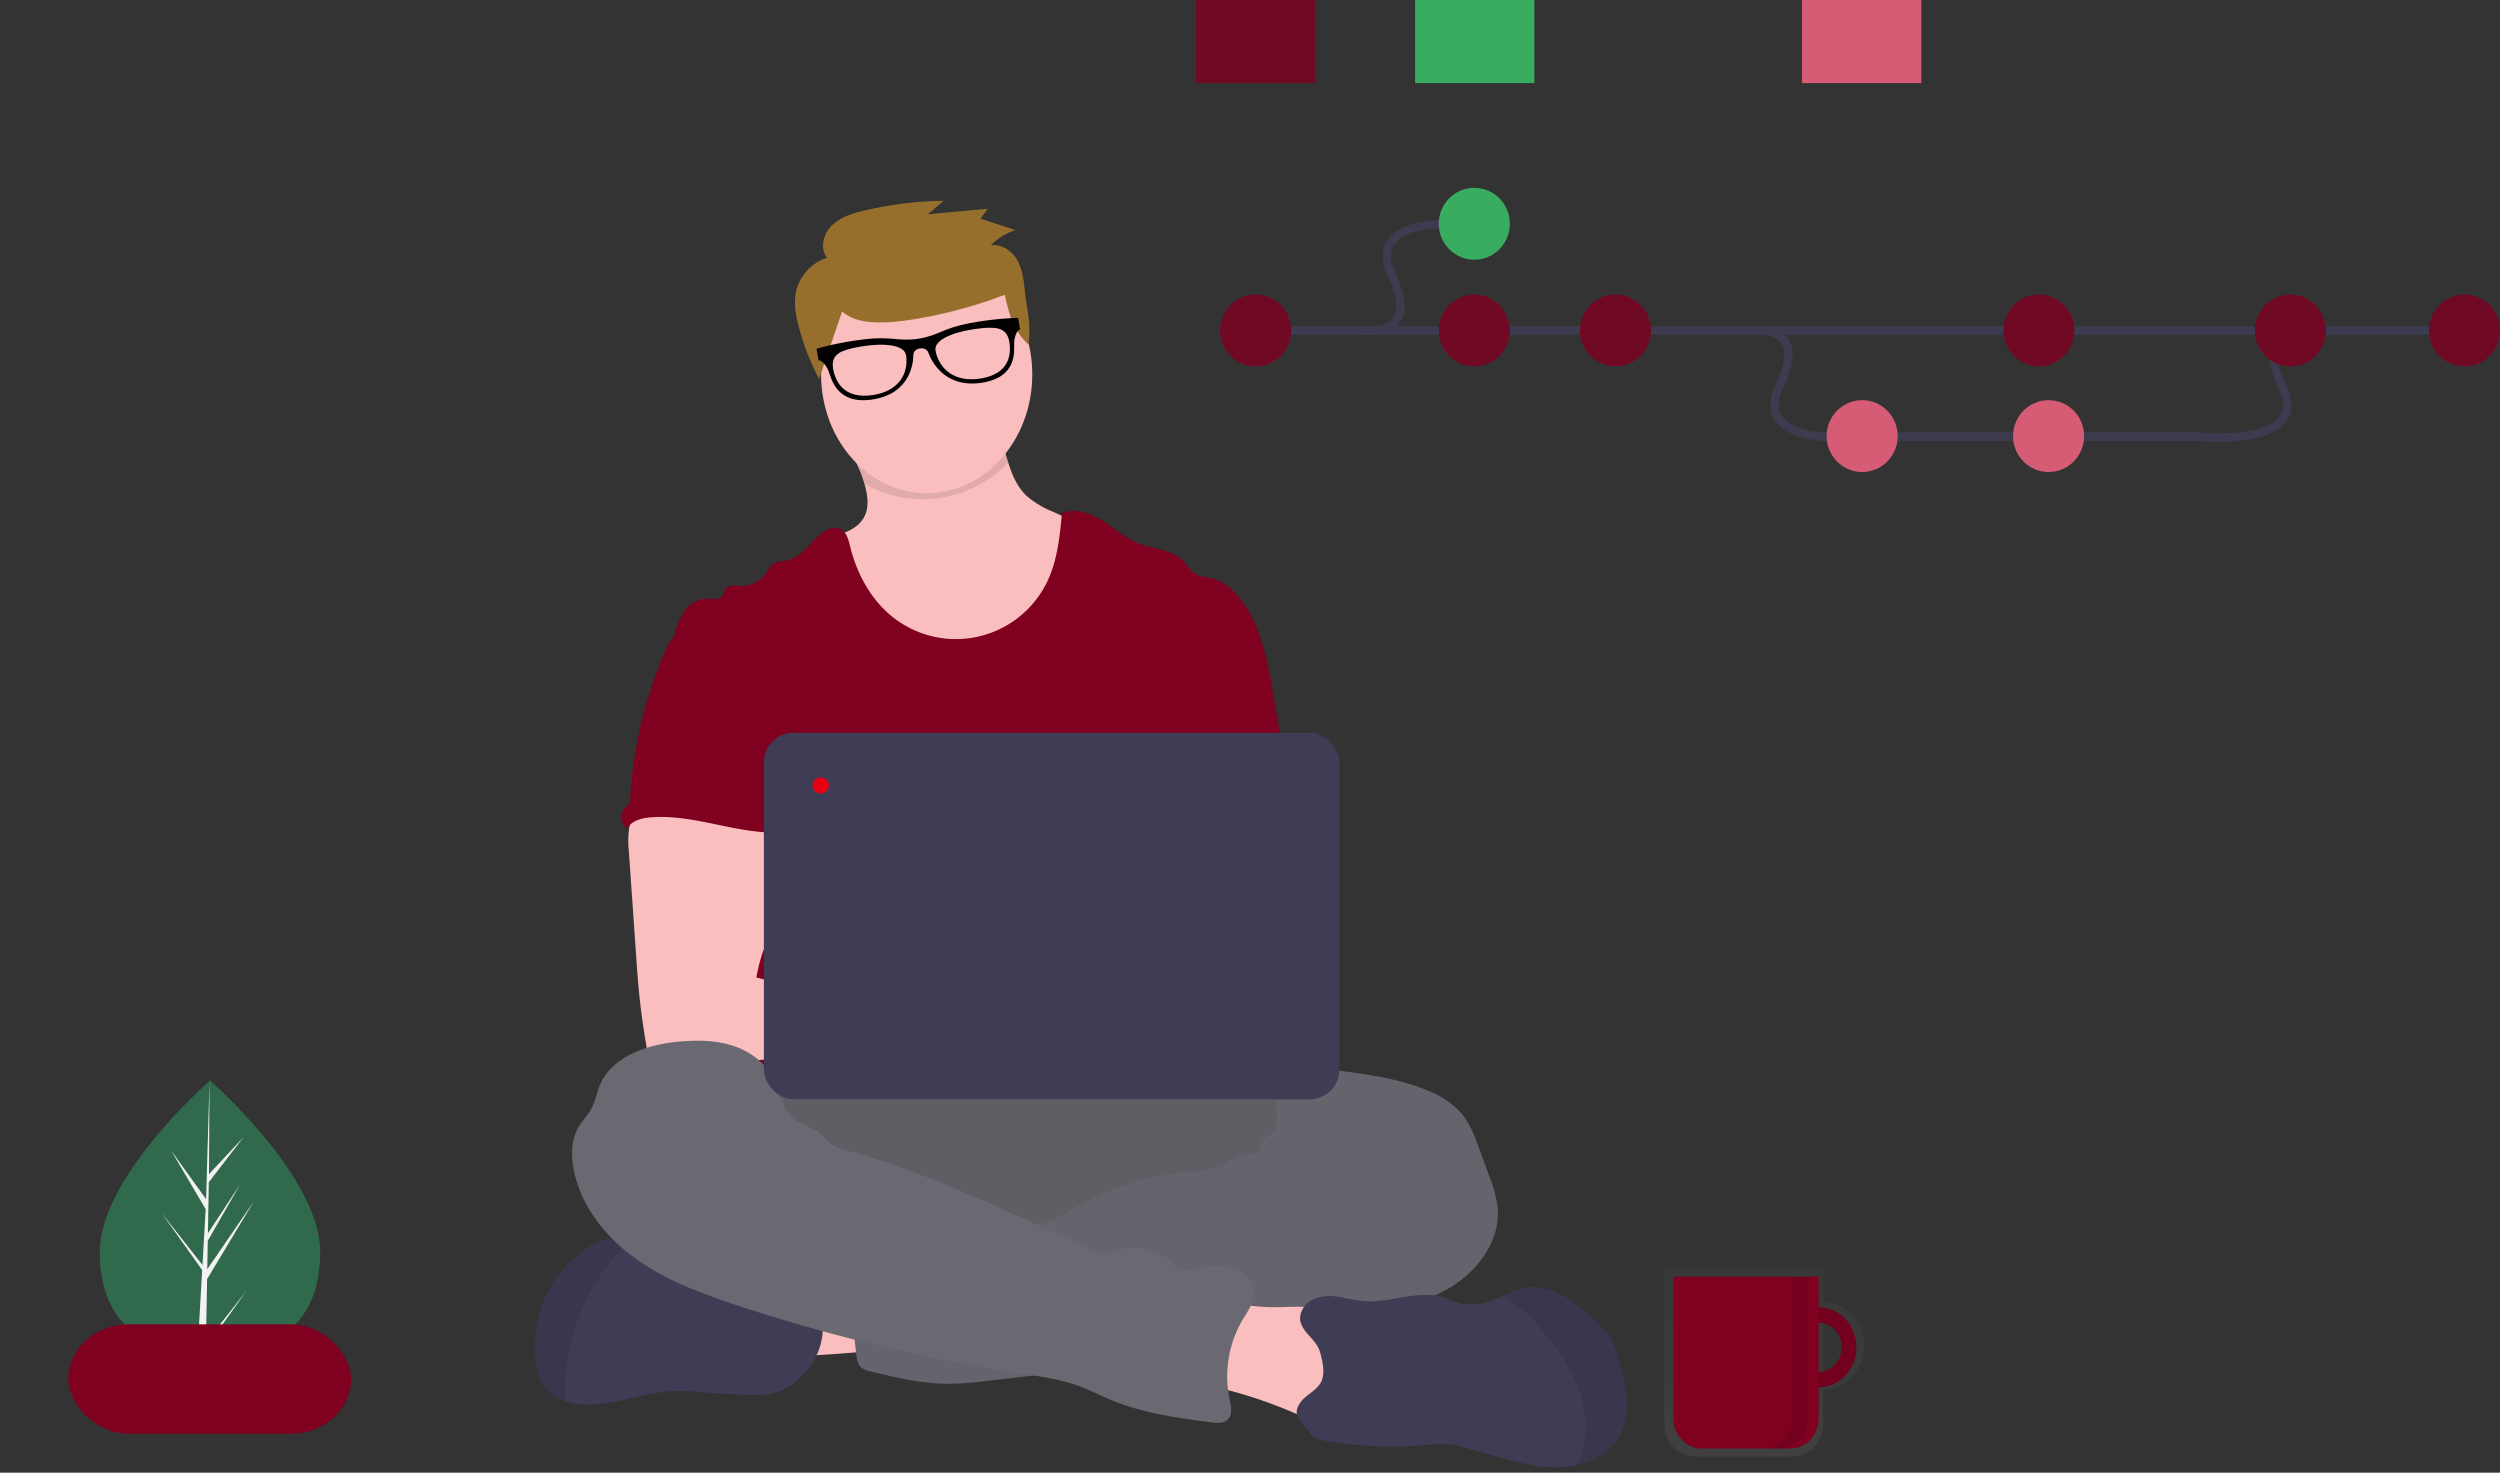 <?xml version="1.0" encoding="UTF-8" standalone="no"?>
<svg
   xmlns:dc="http://purl.org/dc/elements/1.1/"
   xmlns:cc="http://creativecommons.org/ns#"
   xmlns:rdf="http://www.w3.org/1999/02/22-rdf-syntax-ns#"
   xmlns:svg="http://www.w3.org/2000/svg"
   xmlns="http://www.w3.org/2000/svg"
   xmlns:sodipodi="http://sodipodi.sourceforge.net/DTD/sodipodi-0.dtd"
   xmlns:inkscape="http://www.inkscape.org/namespaces/inkscape"
   viewBox="0 0 674.38 397.257"
   version="1.1"
   id="svg109"
   sodipodi:docname="dev.svg"
   inkscape:version="1.0.2 (394de47547, 2021-03-26)">
  <rect x="0" y="0" width="674.38" height="397.257" fill="#333333" stroke="none"/>
  <sodipodi:namedview
     pagecolor="f4fec1"
     bordercolor="#666666"
     borderopacity="1"
     objecttolerance="10"
     gridtolerance="10"
     guidetolerance="10"
     inkscape:pageopacity="0"
     inkscape:pageshadow="2"
     inkscape:window-width="1920"
     inkscape:window-height="1016"
     id="namedview111"
     showgrid="false"
     inkscape:zoom="3.9028442"
     inkscape:cx="231.07894"
     inkscape:cy="94.202231"
     inkscape:window-x="2560"
     inkscape:window-y="27"
     inkscape:window-maximized="1"
     inkscape:current-layer="g107"
     inkscape:document-rotation="0" />
  <defs
     id="defs11">
    <style
       id="style2">.a{fill:url(#a);}.b{fill:#fbbebe;}.c{fill:#6a6870;}.d,.i{opacity:0.1;}.e{fill:#800020;}.f{opacity:0.05;}.g{fill:#3f3d56;}.h{fill:#fff;}.j{opacity:0.8;}.k{fill:none;stroke:#3f3d56;stroke-miterlimit:10;stroke-width:3px;}.l{fill:#3acc6c;}.m{fill:#ff6584;}</style>
    <linearGradient
       id="a"
       x1="282.002"
       y1="582.919"
       x2="282.002"
       gradientUnits="userSpaceOnUse"
       gradientTransform="matrix(0.91,0,0,1.099,34.688,-159.927)"
       y2="259.174">
      <stop
         offset="0"
         stop-color="gray"
         stop-opacity="0.251"
         id="stop4" />
      <stop
         offset="0.54"
         stop-color="gray"
         stop-opacity="0.122"
         id="stop6" />
      <stop
         offset="1"
         stop-color="gray"
         stop-opacity="0.102"
         id="stop8" />
    </linearGradient>
    <linearGradient
       id="fbde297d-ab9b-4106-ad77-f89466c8290f"
       x1="963.632"
       y1="410.815"
       x2="963.632"
       y2="349.802"
       gradientUnits="userSpaceOnUse">
      <stop
         offset="0"
         stop-color="gray"
         stop-opacity="0.25"
         id="stop2" />
      <stop
         offset="0.535"
         stop-color="gray"
         stop-opacity="0.12"
         id="stop4-3" />
      <stop
         offset="1"
         stop-color="gray"
         stop-opacity="0.1"
         id="stop6-6" />
    </linearGradient>
  </defs>
  <g
     transform="translate(-0.003 -85.389)"
     id="g107">
    <g
       class="j"
       transform="matrix(0.755,0,0,0.763,322.588,85.389)"
       id="g97">
      <line
         class="k"
         x2="435.136"
         transform="translate(21.344,116.835)"
         id="line63"
         x1="0"
         y1="0"
         y2="0" />
      <path
         class="k"
         d="m 466.46,377.307 c 0,0 20.808,2.889 10.032,-19.437 -10.776,-22.326 29.238,-18.1 29.238,-18.1"
         transform="translate(-406.459,-260.479)"
         id="path65" />
      <path
         class="k"
         d="m 665.53,393.777 c 0,0 20.808,-2.882 10.031,19.443 -10.777,22.325 29.238,18.1 29.238,18.1"
         transform="translate(-466.946,-276.949)"
         id="path67" />
      <path
         class="k"
         d="m 935.02,393.777 c 0,0 -20.815,-2.882 -10.031,19.443 10.784,22.325 -29.238,18.1 -29.238,18.1"
         transform="translate(-536.898,-276.949)"
         id="path69" />
      <line
         class="k"
         x1="114.816"
         transform="translate(244.036,154.364)"
         id="line71"
         y1="0"
         x2="0"
         y2="0" />
      <circle
         class="e"
         cx="12.705"
         cy="12.705"
         r="12.705"
         id="circle73"
         transform="translate(8.639,104.13)" />
      <circle
         class="l"
         cx="12.705"
         cy="12.705"
         r="12.705"
         transform="translate(86.782,66.406)"
         id="circle75" />
      <circle
         class="e"
         cx="12.705"
         cy="12.705"
         r="12.705"
         transform="translate(86.782,104.13)"
         id="circle77" />
      <circle
         class="e"
         cx="12.705"
         cy="12.705"
         r="12.705"
         transform="translate(137.211,104.13)"
         id="circle79" />
      <circle
         class="m"
         cx="12.705"
         cy="12.705"
         r="12.705"
         transform="translate(225.358,141.472)"
         id="circle81" />
      <circle
         class="m"
         cx="12.705"
         cy="12.705"
         r="12.705"
         transform="translate(291.966,141.472)"
         id="circle83" />
      <circle
         class="e"
         cx="12.705"
         cy="12.705"
         r="12.705"
         transform="translate(288.492,104.13)"
         id="circle85" />
      <circle
         class="e"
         cx="12.705"
         cy="12.705"
         r="12.705"
         transform="translate(440.559,104.13)"
         id="circle87" />
      <circle
         class="e"
         cx="12.705"
         cy="12.705"
         r="12.705"
         transform="translate(378.351,104.13)"
         id="circle89" />
      <rect
         class="e"
         width="42.625"
         height="29.378"
         id="rect91"
         x="0"
         y="0" />
      <rect
         class="l"
         width="42.625"
         height="29.378"
         transform="translate(78.331)"
         id="rect93"
         x="0"
         y="0" />
      <rect
         class="m"
         width="42.625"
         height="29.378"
         transform="translate(216.572)"
         id="rect95"
         x="0"
         y="0" />
    </g>
    <path
       class="b"
       d="m 211.246,450.753 c -1.469,-3.342 -2.861,-7.184 -1.392,-10.526 a 8.945,8.945 0 0 1 4.629,-4.351 22.276,22.276 0 0 1 6.265,-1.545 87.438,87.438 0 0 1 20.368,-0.278 c 0.494,3.912 -0.55,7.88 -1.448,11.661 -0.814,3.481 -1.281,4 -4.873,4.177 -2.324,0.122 -22.999,2.092 -23.549,0.862 z"
       id="path15" />
    <ellipse
       class="c"
       cx="273.238"
       cy="400.364"
       rx="99.55"
       ry="27.846"
       id="ellipse17" />
    <ellipse
       class="d"
       cx="273.238"
       cy="400.364"
       rx="99.55"
       ry="27.846"
       id="ellipse19" />
    <path
       class="b"
       d="m 291.087,253.363 a 30.972,30.972 0 0 1 -15.97,14.508 40.084,40.084 0 0 1 -12.677,2.409 36.111,36.111 0 0 1 -13.993,-1.706 c -5.959,-2.158 -10.909,-6.572 -14.619,-11.716 -3.71,-5.144 -6.265,-11.02 -8.486,-16.944 -1.17,-3.084 -2.283,-6.37 -1.733,-9.628 3.585,-0.814 7.511,-2.012 9.363,-5.193 1.58,-2.729 1.142,-6 0.23,-9.12 -0.258,-0.884 -0.557,-1.761 -0.856,-2.6 -0.7,-2.019 -3.1,-5.855 -1.392,-7.581 1.065,-1.093 5.527,-1.65 7.066,-2.36 4.741,-2.186 9.113,-5.346 14.32,-6.384 4.5,-0.9 9.154,-0.056 13.651,0.877 a 4.49,4.49 0 0 1 1.685,0.606 4.052,4.052 0 0 1 1.253,1.88 c 1.281,3.119 2.033,6.565 3.063,9.816 1.072,3.4 2.45,6.6 5.033,9.015 a 25.694,25.694 0 0 0 7.08,4.219 l 6.168,2.826 a 8.11,8.11 0 0 1 2.917,1.887 7.386,7.386 0 0 1 1.392,3.787 35.378,35.378 0 0 1 -3.495,21.407 z"
       id="path21" />
    <path
       class="d"
       d="m 271.963,210.224 a 32.023,32.023 0 0 1 -38.755,5.75 c -0.258,-0.884 -0.557,-1.761 -0.856,-2.6 -0.7,-2.019 -3.1,-5.855 -1.392,-7.581 1.065,-1.093 5.527,-1.65 7.066,-2.36 4.741,-2.186 9.113,-5.346 14.32,-6.384 4.5,-0.9 9.154,-0.056 13.652,0.877 a 4.49,4.49 0 0 1 1.685,0.606 4.052,4.052 0 0 1 1.253,1.88 c 1.245,3.115 1.997,6.561 3.027,9.812 z"
       id="path23" />
    <path
       class="e"
       d="m 346.438,290.572 -2.631,-15.942 c -1.33,-8 -2.7,-16.151 -6.419,-23.356 -2.443,-4.72 -6.321,-9.217 -11.549,-10.15 a 11.174,11.174 0 0 1 -3.007,-0.7 c -1.532,-0.738 -2.367,-2.395 -3.543,-3.62 -3.035,-3.147 -7.978,-3.2 -12.043,-4.8 -3.592,-1.392 -6.53,-4.072 -9.8,-6.119 -3.27,-2.047 -7.344,-3.481 -10.964,-2.172 -0.585,6.231 -1.2,12.6 -3.85,18.274 a 27.345,27.345 0 0 1 -41.257,10.285 c -6.2,-4.671 -10.178,-11.876 -12.029,-19.416 -0.453,-1.838 -0.968,-3.947 -2.659,-4.79 -1.831,-0.919 -4.031,0.195 -5.569,1.545 -2.785,2.5 -5.061,6.077 -8.723,6.92 -1.323,0.306 -2.785,0.244 -3.885,1.044 a 8.841,8.841 0 0 0 -1.81,2.346 8.354,8.354 0 0 1 -7.122,3.523 c -1.274,-0.063 -2.785,-0.355 -3.655,0.571 -0.647,0.7 -0.7,1.782 -1.392,2.43 -0.94,0.912 -2.464,0.466 -3.773,0.418 a 7.612,7.612 0 0 0 -6.2,3.481 22.453,22.453 0 0 0 -2.785,6.864 c 7.609,16.944 14.57,33.91 22.179,50.854 a 4.337,4.337 0 0 1 0.55,2.088 5.089,5.089 0 0 1 -0.947,2.089 c -3.731,5.994 -3.613,13.533 -3.2,20.578 0.413,7.045 0.912,14.487 -2.235,20.8 -0.856,1.733 -1.97,3.321 -2.785,5.054 -1.907,3.926 -2.6,16.485 -1.483,20.7 h 157.383 c -3,-8.249 -1.859,-24.8 -1.232,-33.561 0.439,-6.126 -0.7,-12.245 -1.183,-18.371 -1.066,-12.507 -0.314,-24.376 -2.382,-36.867 z"
       id="path27" />
    <path
       class="b"
       d="m 169.714,308.813 a 24.644,24.644 0 0 0 -0.084,6.077 l 2,28.73 c 0.188,2.708 0.376,5.409 0.627,8.11 0.48,5.242 1.2,10.442 2.088,15.636 a 2.785,2.785 0 0 0 2.854,2.708 c 8.806,1.866 17.9,1.789 26.892,1.281 13.714,-0.766 27.407,-2.513 41.143,-2.214 3.536,0.077 7.658,0 9.8,-2.785 2.142,-2.785 0.9,-7.289 -1.9,-9.537 -2.8,-2.248 -6.6,-2.785 -10.192,-2.785 -4.755,-0.049 -9.509,0.627 -14.25,0.348 a 70.6,70.6 0 0 1 -12.823,-2.36 l -11.835,-2.945 a 45.621,45.621 0 0 1 3.112,-10.366 c 2.325,-6.036 4.5,-12.273 4.539,-18.74 0.039,-6.467 -2.395,-13.269 -7.692,-16.972 -4.358,-3.042 -9.969,-3.606 -15.281,-3.481 -3.864,0.111 -10.54,-0.815 -14.069,0.7 -2.792,1.223 -4.407,5.859 -4.929,8.595 z"
       id="path29" />
    <path
       class="c"
       d="m 354.49,374.502 c 2.318,-0.884 4.873,-0.564 7.358,-0.23 8,1.093 16.116,2.214 23.53,5.409 a 23.1,23.1 0 0 1 9.147,6.412 c 2.088,2.638 3.307,5.869 4.462,9.05 l 2.673,7.324 a 35.255,35.255 0 0 1 2.332,8.584 c 0.835,8.765 -5.158,17.028 -12.7,21.581 -7.542,4.553 -16.415,6.175 -25.061,7.873 -8.646,1.698 -17.327,3.578 -25.939,5.569 a 104.427,104.427 0 0 1 -12.2,2.4 c -9.217,1.044 -18.852,-0.494 -27.609,2.555 -3.481,1.218 -6.9,3.028 -10.512,3.871 a 65.389,65.389 0 0 1 -7.268,1.107 l -16.575,1.894 a 90.416,90.416 0 0 1 -10.164,0.78 c -7.24,0 -14.362,-1.713 -21.393,-3.425 a 5.41,5.41 0 0 1 -2.088,-0.842 c -1.114,-0.877 -1.357,-2.43 -1.518,-3.836 q -1.065,-9.335 -1.866,-18.692 c -0.167,-2.026 -0.292,-4.219 0.815,-5.924 1.392,-2.088 4.107,-2.743 6.586,-3.147 a 171.867,171.867 0 0 1 31.8,-2.207 c 4.045,-4.045 10.714,-4.066 16.011,-6.265 a 47.62,47.62 0 0 0 5.646,-3.07 73.791,73.791 0 0 1 31,-9.795 28.856,28.856 0 0 0 6.342,-0.9 c 4.1,-1.274 7.839,-4.741 12.05,-3.892 0.522,-1.441 0.884,-3.369 2.088,-4.358 0.6,-0.508 1.337,-0.849 1.887,-1.392 1.163,-1.177 1.267,-3.028 1.093,-4.671 -0.174,-1.643 -0.564,-3.328 -0.139,-4.929 a 6.815,6.815 0 0 1 0.773,-1.719 c 2.091,-3.611 5.244,-5.463 9.439,-5.115 z"
       id="path31" />
    <path
       class="f"
       d="m 354.49,374.502 c 2.318,-0.884 4.873,-0.564 7.358,-0.23 8,1.093 16.116,2.214 23.53,5.409 a 23.1,23.1 0 0 1 9.147,6.412 c 2.088,2.638 3.307,5.869 4.462,9.05 l 2.673,7.324 a 35.255,35.255 0 0 1 2.332,8.584 c 0.835,8.765 -5.158,17.028 -12.7,21.581 -7.542,4.553 -16.415,6.175 -25.061,7.873 -8.646,1.698 -17.327,3.578 -25.939,5.569 a 104.427,104.427 0 0 1 -12.2,2.4 c -9.217,1.044 -18.852,-0.494 -27.609,2.555 -3.481,1.218 -6.9,3.028 -10.512,3.871 a 65.389,65.389 0 0 1 -7.268,1.107 l -16.575,1.894 a 90.416,90.416 0 0 1 -10.164,0.78 c -7.24,0 -14.362,-1.713 -21.393,-3.425 a 5.41,5.41 0 0 1 -2.088,-0.842 c -1.114,-0.877 -1.357,-2.43 -1.518,-3.836 q -1.065,-9.335 -1.866,-18.692 c -0.167,-2.026 -0.292,-4.219 0.815,-5.924 1.392,-2.088 4.107,-2.743 6.586,-3.147 a 171.867,171.867 0 0 1 31.8,-2.207 c 4.045,-4.045 10.714,-4.066 16.011,-6.265 a 47.62,47.62 0 0 0 5.646,-3.07 73.791,73.791 0 0 1 31,-9.795 28.856,28.856 0 0 0 6.342,-0.9 c 4.1,-1.274 7.839,-4.741 12.05,-3.892 0.522,-1.441 0.884,-3.369 2.088,-4.358 0.6,-0.508 1.337,-0.849 1.887,-1.392 1.163,-1.177 1.267,-3.028 1.093,-4.671 -0.174,-1.643 -0.564,-3.328 -0.139,-4.929 a 6.815,6.815 0 0 1 0.773,-1.719 c 2.091,-3.611 5.244,-5.463 9.439,-5.115 z"
       id="path33" />
    <path
       class="g"
       d="m 217.65,455.054 c -4.309,4.991 -8.1,6.773 -14.849,6.613 q -6.224,-0.146 -12.433,-0.647 a 69.767,69.767 0 0 0 -8.521,-0.4 c -8.59,0.334 -16.882,4.267 -25.451,3.578 a 18.042,18.042 0 0 1 -3.738,-0.7 10.881,10.881 0 0 1 -5.073,-3.07 13.866,13.866 0 0 1 -2.882,-6.76 31.845,31.845 0 0 1 14.982,-32.447 10.986,10.986 0 0 1 4.762,-1.692 11.285,11.285 0 0 1 4.817,1.058 l 0.1,0.042 a 36.43,36.43 0 0 1 11.932,7.964 6.725,6.725 0 0 0 1.824,1.469 6.266,6.266 0 0 0 2.151,0.4 l 9.147,0.578 a 21.675,21.675 0 0 1 4.595,0.633 36.525,36.525 0 0 1 4.831,2.089 c 4.922,2.2 10.38,2.785 15.7,3.634 a 2.347,2.347 0 0 1 1.392,0.557 2.179,2.179 0 0 1 0.432,0.9 17.759,17.759 0 0 1 -3.717,16.193 z"
       id="path35" />
    <path
       class="d"
       d="m 169.365,420.636 a 54.924,54.924 0 0 0 -9.154,11.445 57.279,57.279 0 0 0 -7.477,22.653 42.048,42.048 0 0 0 -0.077,8.778 10.88,10.88 0 0 1 -5.072,-3.077 13.866,13.866 0 0 1 -2.882,-6.76 31.845,31.845 0 0 1 14.982,-32.447 10.984,10.984 0 0 1 4.762,-1.692 11.286,11.286 0 0 1 4.817,1.058 z"
       id="path37" />
    <path
       class="b"
       d="m 346.529,437.956 c 5.117,-0.139 10.86,-0.4 14.619,3.049 3.585,3.258 4.059,8.632 4.3,13.471 l 0.272,5.618 a 11.222,11.222 0 0 1 -0.536,5.068 c -1.225,2.785 -4.588,4.128 -7.658,3.968 -3.07,-0.16 -5.889,-1.5 -8.695,-2.715 a 122.315,122.315 0 0 0 -23.669,-7.456 q 0.4,-5.827 1.323,-11.6 c 0.425,-2.666 0.494,-7.129 2.276,-9.342 1.887,-2.339 4.344,-1.072 6.906,-0.64 a 55.437,55.437 0 0 0 10.867,0.578 z"
       id="path39" />
    <path
       class="c"
       d="m 211.309,381.505 c 0,0.7 -1.093,0 -1.19,-0.745 -0.766,-5.632 -5.235,-10.275 -10.442,-12.531 -5.207,-2.256 -11.138,-2.374 -16.777,-1.838 -8.528,0.808 -18.1,4.072 -21.219,12.043 -0.738,1.866 -1.072,3.885 -1.977,5.674 -1,1.963 -2.638,3.529 -3.724,5.437 -1.873,3.3 -1.949,7.344 -1.274,11.076 1.817,9.955 8.625,18.469 16.875,24.365 8.25,5.896 17.891,9.419 27.5,12.593 a 476.993,476.993 0 0 0 77.972,18.619 74.926,74.926 0 0 1 12.726,2.625 c 3.676,1.232 7.115,3.077 10.707,4.525 8.354,3.355 17.341,4.553 26.245,5.729 1.518,0.195 3.258,0.334 4.379,-0.7 1.448,-1.344 0.968,-3.683 0.557,-5.611 a 30.178,30.178 0 0 1 3.557,-21.414 c 1.49,-2.506 3.425,-5.075 3.147,-7.978 -0.334,-3.383 -3.7,-5.778 -7.059,-6.321 -3.359,-0.543 -6.767,0.258 -10.136,0.7 a 5.43,5.43 0 0 1 -3.446,-0.341 6.886,6.886 0 0 1 -1.351,-1.2 15.267,15.267 0 0 0 -17.78,-2.485 c -1.246,0.7 -3.133,-0.856 -4.428,-1.441 l -14.64,-6.627 c -16.819,-7.609 -33.722,-15.253 -51.515,-20.07 a 10.82,10.82 0 0 1 -3.968,-1.65 c -0.884,-0.7 -1.518,-1.643 -2.332,-2.416 -1.775,-1.678 -4.247,-2.346 -6.377,-3.536 -2.13,-1.19 -4.518,-4.089 -4.03,-6.482 z"
       id="path41" />
    <path
       class="g"
       d="m 437.007,472.485 c -2.339,4.337 -6.878,7.038 -11.751,8.152 a 23.322,23.322 0 0 1 -3.717,0.529 c -6.161,0.383 -12.245,-1.323 -18.183,-3.007 l -8.061,-2.269 a 25.45,25.45 0 0 0 -4.247,-0.947 29.141,29.141 0 0 0 -5.876,0.2 104.138,104.138 0 0 1 -28.542,-1.281 5.032,5.032 0 0 1 -2.207,-0.787 10.963,10.963 0 0 1 -1.539,-1.887 c -2.193,-2.638 -4.553,-4.177 -1.956,-7.658 1.5,-2.019 4.274,-3.028 5.437,-5.346 1.163,-2.318 0.418,-5.611 -0.272,-8.006 -0.94,-3.307 -4.031,-4.734 -5.138,-7.769 -0.828,-2.29 0.564,-4.95 2.659,-6.2 a 11.047,11.047 0 0 1 7.1,-1.023 c 2.416,0.32 4.783,1 7.212,1.19 7.143,0.571 14.445,-3.112 21.3,-1.037 1.511,0.459 2.938,1.19 4.469,1.594 a 14.863,14.863 0 0 0 8.932,-0.773 c 1,-0.376 1.984,-0.828 2.959,-1.274 a 23.829,23.829 0 0 1 5.952,-2.151 c 6.69,-1.149 12.893,3.481 17.94,8 a 25.367,25.367 0 0 1 4.56,4.943 24.813,24.813 0 0 1 2.785,7.191 c 1.848,6.445 3.372,13.698 0.184,19.616 z"
       id="path43" />
    <path
       class="d"
       d="m 437.007,472.484 c -2.339,4.337 -6.878,7.038 -11.751,8.152 a 22.757,22.757 0 0 0 2.471,-11.946 c -0.418,-6.62 -3.328,-12.858 -7.038,-18.358 a 65.023,65.023 0 0 0 -7.755,-9.447 c -2.214,-2.228 -4.936,-4 -7.317,-6.036 a 23.821,23.821 0 0 1 5.952,-2.151 c 6.69,-1.149 12.893,3.481 17.94,8 a 25.363,25.363 0 0 1 4.56,4.943 24.811,24.811 0 0 1 2.785,7.191 c 1.817,6.485 3.344,13.735 0.153,19.652 z"
       id="path45" />
    <path
       class="e"
       d="m 181.372,257.723 a 7.206,7.206 0 0 0 -1.545,2.471 116.857,116.857 0 0 0 -9.816,40.112 4.01,4.01 0 0 1 -0.453,1.942 8.5,8.5 0 0 1 -1.023,1.107 3.843,3.843 0 0 0 0.654,5.569 c 1.149,-2.165 3.9,-2.868 6.342,-3.056 11.7,-0.926 23.133,4.518 34.87,4.107 -0.828,-2.861 -2.019,-5.611 -2.694,-8.507 -2.986,-12.858 4.462,-26.857 -0.1,-39.242 -0.912,-2.478 -2.437,-4.915 -4.838,-6 a 12.887,12.887 0 0 0 -3.1,-0.821 c -2.966,-0.536 -8.869,-2.826 -11.737,-1.907 -1.058,0.341 -1.476,1.337 -2.353,1.935 -1.33,0.856 -3.098,1.169 -4.207,2.29 z"
       id="path47" />
    <rect
       class="g"
       width="155.242"
       height="98.853"
       rx="7.97"
       id="rect49"
       x="206.059"
       y="283.062" />
    <ellipse
       class="h"
       cx="221.391"
       cy="297.266"
       id="circle51"
       rx="2.209"
       ry="2.168"
       style="stroke-width:0.524;fill:#e60012;fill-opacity:1" />
    <g
       opacity="0.7"
       id="g22"
       transform="matrix(0.787,0,0,0.832,-164.508,199.636)">
      <path
         d="m 983.788,360.697 v -10.895 h -54.476 v 50.39 a 10.623,10.623 0 0 0 10.623,10.623 H 973.165 a 10.623,10.623 0 0 0 10.623,-10.623 v -11.167 a 14.164,14.164 0 0 0 0,-28.327 z m 0,22.88 v -17.432 a 8.716,8.716 0 1 1 0,17.432 z"
         transform="translate(-149.803,-75.892)"
         fill="url(#fbde297d-ab9b-4106-ad77-f89466c8290f)"
         id="path20"
         style="fill:url(#fbde297d-ab9b-4106-ad77-f89466c8290f)" />
    </g>
    <path
       d="m 490.582,438.059 a 10.179,10.762 0 1 0 10.179,10.762 10.179,10.762 0 0 0 -10.179,-10.762 z m 0,17.384 a 6.264,6.622 0 1 1 6.264,-6.622 6.264,6.622 0 0 1 -6.264,6.622 z"
       fill="#800020"
       id="path24"
       style="stroke-width:0.809" />
    <path
       d="m 490.582,438.059 a 10.179,10.762 0 1 0 10.179,10.762 10.179,10.762 0 0 0 -10.179,-10.762 z m 0,17.384 a 6.264,6.622 0 1 1 6.264,-6.622 6.264,6.622 0 0 1 -6.264,6.622 z"
       opacity="0.1"
       id="path26"
       style="stroke-width:0.809" />
    <path
       d="m 451.431,429.781 h 39.152 v 38.244 a 7.675,8.114 0 0 1 -7.675,8.114 h -23.802 a 7.675,8.114 0 0 1 -7.675,-8.114 z"
       fill="#800020"
       id="path28"
       style="stroke-width:0.809" />
    <path
       d="m 483.535,429.781 v 38.286 a 7.635,8.071 0 0 1 -7.635,8.071 h 3.915 a 7.635,8.071 0 0 0 7.635,-8.071 v -38.286 z"
       opacity="0.1"
       id="path30"
       style="stroke-width:0.809" />
    <g
       id="g983"
       transform="matrix(0.495,0,0,0.45,18.431,152.264)">
      <g
         id="g977">
        <path
           d="m 287.076,677.787 c 0,45.239 -26.894,61.036 -60.068,61.036 -0.772,0 -1.541,-0.008 -2.304,-0.029 -1.536,-0.033 -3.06,-0.1 -4.563,-0.209 -29.942,-2.117 -53.204,-18.728 -53.204,-60.799 0,-43.535 55.626,-98.472 59.822,-102.551 l 0.008,-0.004 c 0.159,-0.159 0.242,-0.238 0.242,-0.238 0,0 60.068,57.55 60.068,102.793 z"
           transform="translate(-149.803,-75.892)"
           fill="#30694b"
           id="path16" />
        <path
           d="m 224.817,731.902 21.972,-30.698 -22.027,34.067 -0.058,3.524 c -1.536,-0.033 -3.06,-0.1 -4.563,-0.209 l 2.367,-45.26 -0.017,-0.351 0.042,-0.067 0.221,-4.275 -22.081,-34.155 22.148,30.948 0.054,0.906 1.791,-34.196 -18.904,-35.29 19.133,29.282 1.862,-70.893 0.008,-0.242 v 0.238 l -0.309,55.906 18.816,-22.164 -18.895,26.978 -0.497,30.618 17.572,-29.383 -17.647,33.891 -0.276,17.021 25.508,-40.901 -25.604,46.842 z"
           transform="translate(-149.803,-75.892)"
           fill="#f2f2f2"
           id="path18" />
      </g>
      <rect
         y="645.267"
         width="154.085"
         height="65.568"
         rx="32.784"
         fill="#800020"
         id="rect96"
         x="0" />
    </g>
    <ellipse
       class="b"
       id="circle25"
       cy="186.403"
       cx="249.979"
       rx="28.486"
       ry="32.023"
       style="stroke-width:0.943" />
    <path
       id="fae5a11b-ad0d-4fa1-abec-f604f1b46735"
       data-name="Path 696"
       d="m 227.165,169.404 c 3.344,2.96 8.345,3.171 12.891,2.871 9.234,-0.603 22.324,-3.938 30.959,-7.365 1.484,6.062 2.053,8.973 6.378,13.484 0.863,-6.398 -0.408,-8.862 -1.021,-15.264 -0.264,-2.745 -0.693,-5.562 -2.146,-7.896 -1.453,-2.334 -4.165,-4.088 -6.956,-3.682 1.857,-1.887 4.141,-3.296 6.652,-4.101 l -9.434,-3.074 1.949,-2.673 -16.115,1.479 4.227,-3.648 c -7.1,0.115 -14.181,0.977 -21.126,2.572 -3.224,0.74 -6.566,1.721 -8.947,4.012 -2.38,2.291 -3.393,6.271 -1.376,8.786 -4.076,1.325 -7.213,4.655 -8.294,8.803 -0.769,3.16 -0.208,6.452 0.589,9.571 1.297,4.985 3.161,9.795 5.557,14.337"
       fill="#2f2e41"
       style="fill:#976f2c;fill-opacity:1;stroke-width:0.924"
       sodipodi:nodetypes="cccccscccccccscccc" />
    <path
       d="m 261.545,172.564 c -7.293,1.383 -8.486,3.379 -13.824,4.197 -5.338,0.818 -7.136,-0.721 -14.517,0.145 -7.381,0.866 -12.928,2.56 -12.928,2.56 l 0.528,3.089 c 0.962,0.052 1.964,1.254 2.688,2.891 0.717,1.638 1.884,9.299 12.047,7.676 10.163,-1.624 10.844,-10.093 10.825,-11.843 -0.006,-1.747 1.791,-1.896 1.791,-1.896 0,0 1.76,-0.402 2.331,1.264 0.578,1.659 4.034,9.5 14.218,8.006 10.185,-1.494 8.739,-9.113 8.874,-10.881 0.135,-1.768 0.683,-3.22 1.588,-3.546 l -0.528,-3.089 c 0.028,-0.005 -5.8,0.045 -13.093,1.428 z m -26.343,19.428 c -7.387,0.999 -9.506,-3.425 -10.239,-6.079 -0.718,-2.65 -0.272,-4.231 1.395,-5.306 2.074,-1.33 7.275,-1.946 7.275,-1.946 0,0 10.251,-1.571 10.809,2.701 0.635,4.724 -1.91,9.634 -9.24,10.63 z m 37.199,-13.348 c 0.201,2.729 -0.349,7.562 -7.699,8.821 -7.287,1.249 -11.332,-2.657 -12.318,-7.333 -0.879,-4.216 9.358,-5.785 9.358,-5.785 0,0 5.14,-0.974 7.552,-0.326 1.954,0.526 2.905,1.893 3.106,4.622 z"
       id="path2-3"
       style="stroke-width:0.065" />
  </g>
</svg>

